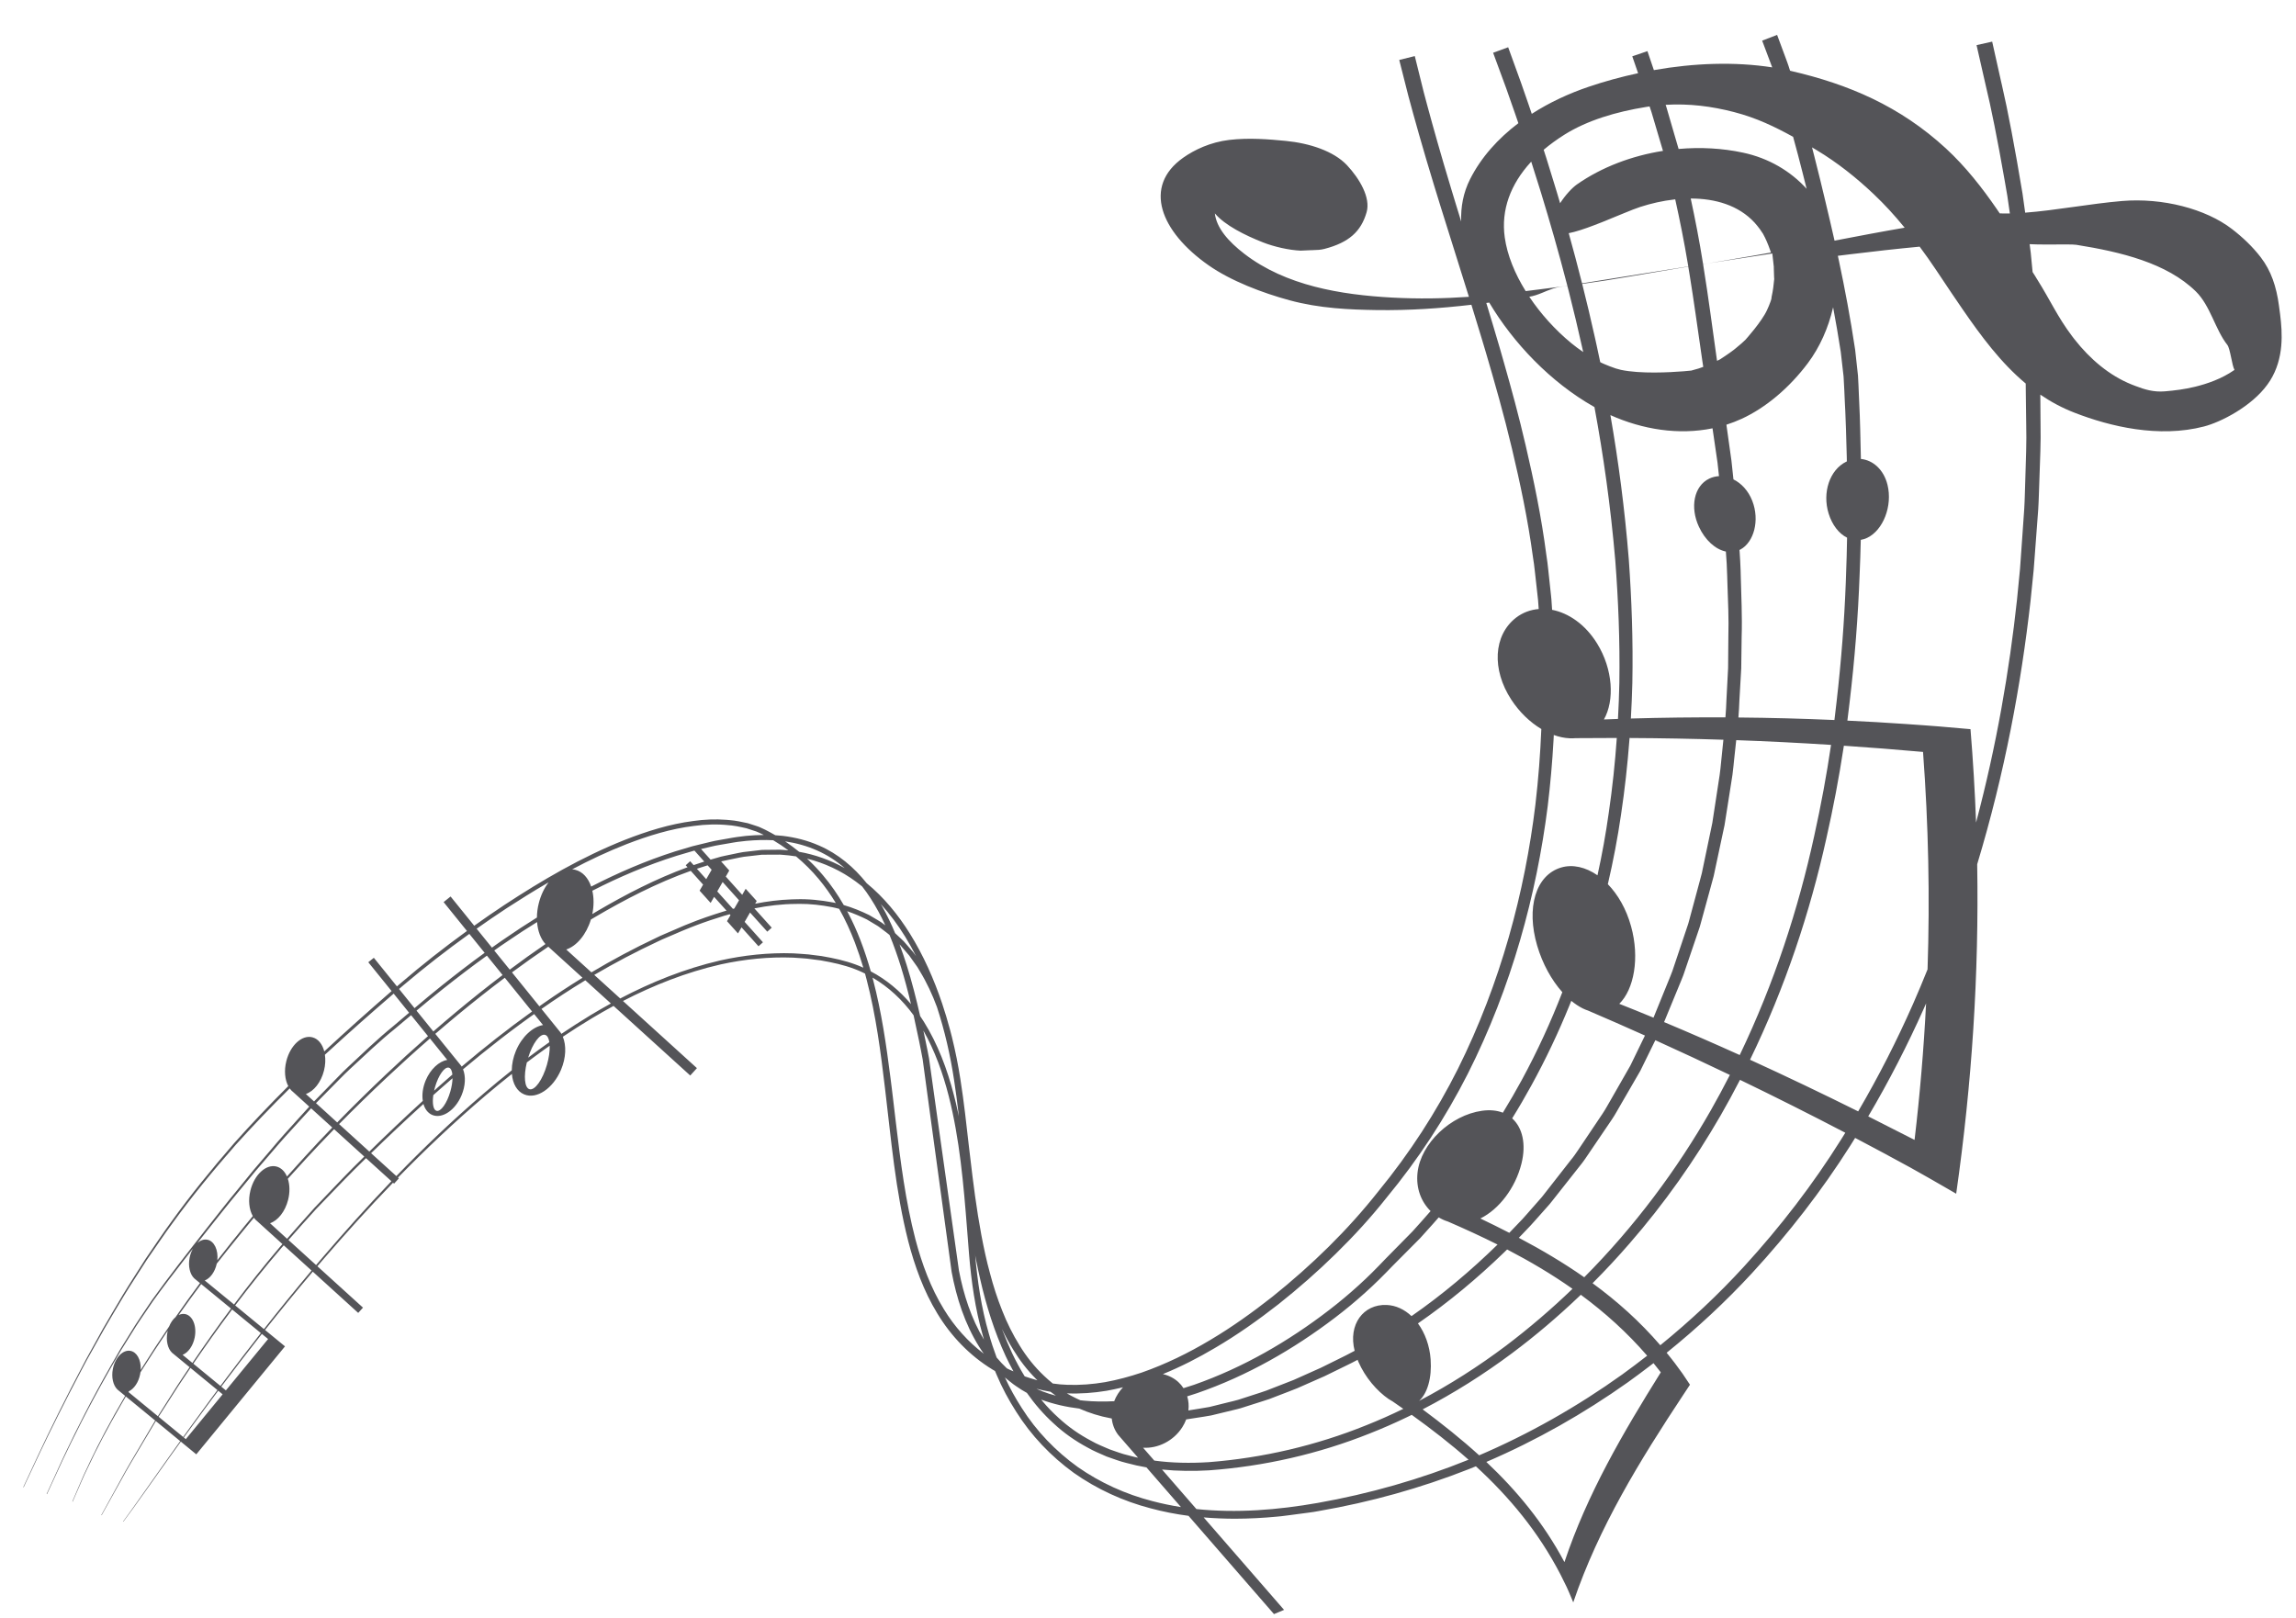 <?xml version="1.0" encoding="UTF-8"?>
<svg width="61px" height="43px" viewBox="0 0 61 43" version="1.1" xmlns="http://www.w3.org/2000/svg" xmlns:xlink="http://www.w3.org/1999/xlink">
    <title>55</title>
    <g id="页面-1" stroke="none" stroke-width="1" fill="none" fill-rule="evenodd">
        <g id="乐符" transform="translate(-399, -562)" fill="#545458">
            <path d="M445.817,563.08 L446.214,562.927 L446.478,563.639 C446.505,563.712 446.532,563.792 446.558,563.879 L446.594,563.888 C448.103,564.237 449.474,564.816 450.699,565.944 C451.222,566.426 451.665,566.994 452.05,567.554 L452.129,567.67 C452.216,567.673 452.306,567.674 452.398,567.672 L452.331,567.206 L452.257,566.779 C452.069,565.703 451.898,564.85 451.751,564.245 L451.513,563.199 L451.928,563.106 L452.162,564.153 L452.188,564.266 C452.345,564.941 452.53,565.917 452.734,567.143 L452.805,567.651 C453.609,567.59 454.539,567.412 455.378,567.341 C456.455,567.251 457.598,567.547 458.297,568.084 C458.584,568.305 458.847,568.554 459.066,568.84 C459.337,569.194 459.48,569.613 459.548,570.127 L459.578,570.354 C459.64,570.851 459.683,571.52 459.313,572.112 C459.29,572.149 459.265,572.184 459.24,572.219 C458.82,572.8 458.005,573.216 457.557,573.332 C456.352,573.645 455.058,573.331 454.125,572.97 C453.79,572.841 453.486,572.677 453.207,572.486 L453.213,573.266 C453.225,573.751 453.198,574.25 453.182,574.762 C453.171,575.018 453.168,575.278 453.151,575.54 L453.051,576.876 C453.044,576.967 453.037,577.059 453.03,577.15 L452.946,577.977 C452.698,580.177 452.263,582.539 451.53,584.964 C451.579,587.886 451.392,590.779 450.972,593.719 L450.664,593.541 C450.361,593.365 450.131,593.235 449.759,593.026 C449.27,592.758 448.78,592.495 448.287,592.236 C448.244,592.306 448.2,592.376 448.156,592.446 C447.403,593.635 446.523,594.771 445.541,595.836 C444.847,596.588 444.088,597.293 443.279,597.945 L443.331,598.009 L443.423,598.125 L443.505,598.231 C443.656,598.429 443.747,598.561 443.899,598.794 L443.721,599.063 C442.566,600.811 441.476,602.579 440.798,604.578 L440.749,604.459 C440.657,604.235 440.589,604.09 440.46,603.839 C439.872,602.703 439.101,601.779 438.211,600.962 L438.025,601.037 C436.744,601.542 435.407,601.914 434.046,602.149 C433.862,602.187 433.675,602.202 433.489,602.23 C433.34,602.248 433.192,602.272 433.042,602.288 L432.929,602.299 C432.56,602.335 432.178,602.354 431.803,602.355 C431.529,602.354 431.253,602.343 430.979,602.32 L433.115,604.777 L432.847,604.889 L430.577,602.278 C430.237,602.233 429.899,602.168 429.567,602.078 C428.838,601.888 428.142,601.569 427.527,601.135 C426.919,600.694 426.393,600.141 425.997,599.51 C425.796,599.196 425.62,598.868 425.477,598.527 L425.436,598.43 L425.366,598.389 C424.762,598.02 424.264,597.5 423.903,596.901 C423.538,596.303 423.302,595.643 423.129,594.977 C422.789,593.639 422.676,592.275 422.515,590.938 C422.399,589.956 422.271,588.974 422.026,588.035 L421.982,587.87 L421.911,587.835 C421.637,587.706 421.344,587.624 421.049,587.565 L420.804,587.519 L420.561,587.488 C420.4,587.462 420.235,587.46 420.073,587.446 C419.42,587.42 418.774,587.489 418.151,587.625 C417.227,587.835 416.359,588.181 415.551,588.598 L417.516,590.382 L417.338,590.578 L415.301,588.729 C415.108,588.834 414.918,588.942 414.732,589.053 C414.466,589.213 414.206,589.378 413.953,589.548 C414.049,589.778 414.04,590.105 413.906,590.424 C413.694,590.925 413.255,591.219 412.925,591.079 C412.734,590.999 412.621,590.793 412.6,590.536 C412.366,590.721 412.137,590.909 411.914,591.098 C411.062,591.822 410.285,592.561 409.574,593.29 L409.597,593.311 L409.47,593.451 L409.442,593.426 C408.782,594.109 408.177,594.783 407.62,595.427 L407.432,595.646 L408.644,596.746 L408.517,596.886 L407.31,595.79 C406.854,596.328 406.431,596.847 406.041,597.339 L406.572,597.775 L404.215,600.644 L403.851,600.345 L403.804,600.305 L403.462,600.781 C403.249,601.08 403.063,601.342 402.906,601.563 L402.674,601.888 C402.622,601.961 402.576,602.026 402.534,602.084 L402.278,602.432 L402.271,602.428 L402.502,602.11 C402.603,601.97 402.734,601.784 402.895,601.555 L403.396,600.845 C403.517,600.673 403.648,600.489 403.788,600.293 L403.14,599.76 C403.054,599.901 402.975,600.038 402.897,600.168 L402.839,600.265 C402.586,600.689 402.369,601.049 402.208,601.349 L401.7,602.262 L401.692,602.258 L402.195,601.342 C402.355,601.041 402.571,600.68 402.822,600.255 C402.919,600.095 403.015,599.923 403.123,599.746 L402.343,599.106 L402.246,599.273 C401.846,599.96 401.548,600.536 401.345,600.974 C401.271,601.122 401.21,601.255 401.161,601.372 L400.93,601.901 L400.922,601.898 L401.15,601.367 C401.199,601.25 401.258,601.116 401.332,600.968 L401.406,600.809 C401.622,600.355 401.925,599.774 402.325,599.091 L402.12,598.922 C402.007,598.813 401.954,598.6 401.999,598.373 C402.059,598.069 402.269,597.856 402.469,597.895 C402.638,597.929 402.745,598.131 402.739,598.376 L402.737,598.405 L402.781,598.334 C402.997,597.99 403.234,597.626 403.493,597.246 C403.535,597.142 403.595,597.056 403.664,596.998 C403.867,596.705 404.083,596.403 404.313,596.094 L404.159,595.967 C404.046,595.858 403.993,595.645 404.038,595.418 C404.056,595.329 404.087,595.247 404.126,595.177 L403.901,595.465 C403.605,595.845 403.325,596.211 403.068,596.568 C402.863,596.873 402.657,597.16 402.483,597.45 L402.221,597.869 L401.984,598.275 L401.881,598.455 C401.325,599.432 400.934,600.232 400.669,600.789 L400.248,601.701 L400.239,601.697 L400.656,600.783 L400.757,600.569 C401.033,599.99 401.423,599.203 401.96,598.262 L402.195,597.854 L402.456,597.433 C402.629,597.142 402.834,596.853 403.038,596.546 C403.467,595.946 403.959,595.318 404.484,594.648 C404.749,594.314 405.017,593.966 405.306,593.618 L405.741,593.084 L406.201,592.546 C406.419,592.284 406.652,592.025 406.89,591.764 L407.216,591.405 L406.783,591.012 C406.773,591.004 406.762,590.995 406.752,590.985 L406.738,590.971 C406.723,590.955 406.71,590.939 406.697,590.921 C406.191,591.421 405.714,591.92 405.268,592.414 C404.651,593.117 404.088,593.805 403.598,594.481 C403.349,594.816 403.127,595.154 402.903,595.473 C402.694,595.802 402.486,596.115 402.297,596.424 C402.113,596.734 401.931,597.029 401.767,597.317 L401.304,598.143 L401.158,598.418 C400.682,599.318 400.322,600.049 400.072,600.575 L399.628,601.519 L399.619,601.515 L400.035,600.621 C400.307,600.039 400.72,599.191 401.281,598.13 L401.739,597.301 C401.902,597.013 402.083,596.717 402.266,596.405 C402.453,596.095 402.66,595.781 402.868,595.45 C403.091,595.129 403.311,594.79 403.56,594.453 C404.047,593.774 404.608,593.082 405.223,592.374 C405.67,591.872 406.15,591.367 406.659,590.859 C406.569,590.69 406.544,590.447 406.607,590.196 C406.712,589.777 407.02,589.493 407.297,589.562 C407.453,589.601 407.566,589.745 407.615,589.938 C408.185,589.408 408.783,588.874 409.404,588.334 L408.785,587.568 L408.932,587.45 L409.546,588.21 L409.665,588.108 C410.215,587.637 410.796,587.179 411.406,586.737 L410.786,585.97 L410.971,585.821 L411.599,586.598 C411.864,586.409 412.134,586.223 412.41,586.04 C413.396,585.394 414.447,584.774 415.605,584.315 C416.183,584.089 416.788,583.896 417.423,583.815 C417.711,583.774 418.005,583.761 418.299,583.784 L418.387,583.792 C418.549,583.803 418.709,583.841 418.869,583.874 L419.107,583.951 C419.189,583.975 419.255,584.016 419.33,584.047 C419.421,584.093 419.51,584.142 419.598,584.193 C419.666,584.197 419.734,584.203 419.803,584.211 C420.131,584.251 420.457,584.333 420.764,584.469 C421.262,584.684 421.688,585.042 422.027,585.469 C422.482,585.842 422.862,586.306 423.175,586.809 C423.535,587.387 423.813,588.017 424.032,588.668 C424.107,588.892 424.175,589.12 424.237,589.35 L424.25,589.398 C424.264,589.453 424.278,589.507 424.292,589.561 C424.383,589.93 424.458,590.303 424.516,590.68 C424.611,591.279 424.676,591.883 424.745,592.487 L424.776,592.746 C424.856,593.436 424.944,594.128 425.072,594.813 C425.137,595.156 425.209,595.497 425.302,595.833 C425.39,596.17 425.497,596.502 425.626,596.824 C425.752,597.148 425.908,597.459 426.09,597.753 C426.27,598.048 426.486,598.32 426.735,598.555 C426.811,598.627 426.889,598.696 426.97,598.762 C427.1,598.781 427.231,598.793 427.363,598.797 C427.696,598.808 428.03,598.782 428.36,598.726 C428.69,598.666 429.014,598.578 429.333,598.471 C429.968,598.249 430.576,597.951 431.153,597.606 C431.732,597.263 432.279,596.87 432.805,596.456 C433.851,595.618 434.808,594.686 435.622,593.653 C436.454,592.639 437.161,591.543 437.733,590.403 C438.872,588.117 439.512,585.698 439.793,583.377 C439.872,582.7 439.923,582.03 439.95,581.371 C439.647,581.19 439.365,580.919 439.15,580.588 C438.631,579.792 438.673,578.881 439.279,578.412 C439.455,578.277 439.661,578.201 439.88,578.183 L439.864,577.955 L439.821,577.568 C439.789,577.309 439.77,577.052 439.727,576.8 C439.591,575.789 439.385,574.829 439.17,573.922 C438.955,573.015 438.711,572.163 438.476,571.363 L438.365,570.992 C438.273,570.686 438.181,570.388 438.092,570.098 C437.271,570.194 436.444,570.251 435.578,570.239 C434.861,570.228 434.057,570.196 433.258,569.978 C432.54,569.783 431.703,569.465 431.112,569.051 C429.827,568.153 429.357,566.951 430.436,566.19 C430.732,565.981 431.158,565.777 431.658,565.718 C432.18,565.656 432.707,565.7 433.16,565.744 C433.795,565.806 434.435,566.015 434.787,566.39 C435.121,566.747 435.419,567.252 435.308,567.639 C435.162,568.149 434.84,568.444 434.19,568.613 C434.14,568.626 434.092,568.634 434.037,568.639 L433.841,568.648 L433.843,568.647 L433.553,568.66 C433.246,568.646 432.852,568.558 432.551,568.439 C432.081,568.254 431.543,567.987 431.276,567.67 C431.32,568.054 431.628,568.412 432.062,568.746 C433.162,569.592 434.624,569.833 435.985,569.907 C436.684,569.945 437.361,569.933 438.026,569.887 L437.882,569.427 C437.662,568.722 437.455,568.073 437.272,567.482 L437.103,566.934 C436.795,565.927 436.57,565.118 436.417,564.548 L436.175,563.593 L436.588,563.49 L436.825,564.446 L436.919,564.799 C437.073,565.368 437.281,566.114 437.554,567.013 L437.676,567.415 C437.723,567.568 437.771,567.725 437.821,567.886 C437.807,567.5 437.876,567.122 438.055,566.765 C438.353,566.174 438.806,565.677 439.34,565.273 L439.257,565.032 C439.167,564.773 439.086,564.544 439.016,564.344 L438.669,563.402 L439.069,563.256 L439.411,564.2 L439.611,564.776 C439.638,564.856 439.667,564.939 439.696,565.025 C440.168,564.721 440.686,564.482 441.207,564.306 C441.631,564.162 442.072,564.041 442.521,563.945 L442.366,563.496 L442.769,563.359 L442.94,563.863 C443.998,563.676 445.084,563.635 446.084,563.79 L445.817,563.08 Z M442.93,598.221 L442.839,598.291 C442.644,598.441 442.447,598.587 442.247,598.731 C441.079,599.559 439.82,600.275 438.489,600.846 C439.302,601.613 440.012,602.47 440.564,603.508 C441.168,601.697 442.118,600.076 443.124,598.465 C443.06,598.382 442.995,598.301 442.93,598.221 Z M436.507,599.595 L436.388,599.653 C436.06,599.811 435.727,599.957 435.387,600.091 C434.031,600.632 432.588,600.963 431.124,601.069 C430.71,601.093 430.29,601.09 429.873,601.048 L430.786,602.098 C431.854,602.21 432.948,602.122 434.01,601.935 C435.381,601.692 436.73,601.308 438.016,600.787 C437.541,600.367 437.035,599.975 436.507,599.595 Z M425.699,598.601 C425.828,598.882 425.979,599.153 426.147,599.414 C426.534,600.026 427.046,600.558 427.636,600.982 C428.233,601.399 428.908,601.705 429.618,601.887 C429.867,601.953 430.12,602.005 430.375,602.045 L429.459,600.991 C429.281,600.961 429.104,600.921 428.928,600.873 C428.748,600.831 428.575,600.761 428.4,600.702 C428.231,600.626 428.057,600.558 427.897,600.465 C427.57,600.29 427.263,600.076 426.993,599.823 C426.724,599.579 426.488,599.305 426.282,599.011 C426.234,598.984 426.186,598.957 426.139,598.928 L425.989,598.828 C425.964,598.811 425.94,598.794 425.916,598.776 L425.774,598.664 L425.699,598.601 Z M435.09,598.185 L435.069,598.133 L435.14,598.095 C434.986,598.178 434.83,598.257 434.67,598.333 L434.194,598.566 L433.466,598.887 L433.219,598.984 L432.722,599.175 L432.553,599.23 L431.96,599.419 L431.874,599.442 L431.18,599.61 L431.004,599.64 L430.515,599.716 C430.489,599.786 430.454,599.855 430.412,599.922 C430.179,600.289 429.762,600.493 429.369,600.468 L429.667,600.81 C430.143,600.875 430.628,600.882 431.111,600.852 C432.548,600.741 433.968,600.409 435.299,599.871 C435.633,599.738 435.961,599.592 436.283,599.435 C436.19,599.37 436.096,599.304 436.001,599.239 C435.965,599.219 435.929,599.198 435.893,599.174 C435.584,598.963 435.269,598.598 435.09,598.185 Z M426.662,599.19 L426.696,599.231 C426.829,599.389 426.972,599.538 427.126,599.676 C427.386,599.917 427.68,600.121 427.993,600.286 C428.146,600.375 428.313,600.438 428.475,600.51 C428.643,600.567 428.809,600.633 428.983,600.672 C429.067,600.695 429.151,600.716 429.236,600.734 L428.774,600.203 C428.75,600.177 428.726,600.151 428.705,600.123 C428.611,599.998 428.554,599.85 428.537,599.692 C428.526,599.69 428.515,599.688 428.504,599.685 C428.219,599.633 427.939,599.545 427.673,599.428 C427.331,599.387 426.993,599.311 426.662,599.19 Z M440.999,596.404 L440.946,596.455 C440.387,596.988 439.794,597.493 439.168,597.96 C438.423,598.516 437.63,599.018 436.797,599.449 C437.323,599.84 437.827,600.242 438.298,600.67 L438.266,600.684 C439.623,600.106 440.912,599.372 442.098,598.523 C442.323,598.36 442.544,598.193 442.762,598.023 C442.227,597.404 441.635,596.873 440.999,596.404 Z M404.915,599.049 L404.798,598.953 L404.683,599.107 L404.449,599.422 C404.246,599.697 404.057,599.955 403.883,600.196 L403.937,600.24 L404.915,599.049 Z M404.777,598.936 L404.06,598.347 L403.897,598.589 C403.843,598.669 403.791,598.748 403.739,598.825 L403.213,599.645 L403.867,600.183 L404.068,599.904 C404.229,599.681 404.4,599.446 404.583,599.198 L404.777,598.936 Z M403.457,597.358 L403.387,597.461 C403.18,597.767 402.987,598.061 402.809,598.343 L402.731,598.467 C402.729,598.483 402.726,598.5 402.723,598.516 C402.681,598.731 402.562,598.901 402.426,598.968 L402.413,598.989 L403.195,599.631 L403.232,599.572 L403.716,598.81 L403.873,598.572 C403.927,598.492 403.981,598.41 404.037,598.328 L403.57,597.944 C403.456,597.834 403.404,597.622 403.449,597.395 C403.451,597.382 403.454,597.37 403.457,597.358 Z M437.224,594.348 L437.069,594.524 C436.956,594.651 436.842,594.778 436.727,594.904 L436.003,595.632 C435.777,595.868 435.523,596.123 435.267,596.351 C435.01,596.583 434.743,596.804 434.467,597.014 C433.363,597.854 432.136,598.559 430.803,599.019 C430.716,599.048 430.63,599.076 430.542,599.103 C430.578,599.221 430.589,599.348 430.573,599.478 L430.618,599.47 C430.79,599.441 430.963,599.417 431.134,599.385 L431.642,599.259 C431.726,599.238 431.812,599.22 431.895,599.195 L432.477,599.007 C432.532,598.989 432.587,598.97 432.642,598.951 L433.13,598.761 L433.373,598.666 L434.09,598.345 L434.558,598.114 C434.703,598.044 434.847,597.97 434.99,597.893 C434.813,597.194 435.222,596.649 435.84,596.675 C436.087,596.685 436.314,596.795 436.501,596.971 C437.321,596.402 438.083,595.758 438.787,595.07 C438.358,594.855 437.918,594.653 437.47,594.459 C437.426,594.445 437.383,594.429 437.341,594.41 C437.301,594.391 437.262,594.371 437.224,594.348 Z M428.836,598.861 L428.783,598.875 C428.656,598.905 428.528,598.932 428.4,598.955 C428.055,599.012 427.704,599.038 427.353,599.024 L427.344,599.024 C427.418,599.068 427.494,599.108 427.572,599.146 L427.637,599.177 L427.702,599.207 L427.792,599.217 C428.061,599.244 428.332,599.246 428.602,599.232 C428.627,599.166 428.66,599.1 428.7,599.037 C428.741,598.973 428.786,598.915 428.836,598.861 Z M439.041,595.2 L438.958,595.281 C438.251,595.964 437.492,596.599 436.672,597.165 C436.86,597.422 436.983,597.759 437.009,598.12 C437.045,598.62 436.92,599.028 436.702,599.224 C437.514,598.798 438.288,598.302 439.015,597.755 C439.635,597.285 440.224,596.78 440.778,596.246 C440.228,595.858 439.646,595.515 439.041,595.2 Z M426.537,598.901 L426.581,598.922 C426.622,598.94 426.664,598.958 426.706,598.975 C426.816,599.018 426.933,599.054 427.052,599.086 C427.004,599.052 426.956,599.017 426.909,598.981 C426.784,598.96 426.66,598.934 426.537,598.901 Z M405.957,597.444 C405.566,597.94 405.207,598.409 404.879,598.845 L405.001,598.945 L406.123,597.58 L405.957,597.444 Z M440.281,581.53 L440.274,581.671 C440.242,582.246 440.191,582.829 440.12,583.418 C439.823,585.768 439.163,588.22 437.995,590.535 C437.408,591.69 436.685,592.801 435.835,593.828 C435.425,594.347 434.967,594.846 434.487,595.316 C434.006,595.788 433.497,596.235 432.964,596.657 C432.429,597.075 431.871,597.471 431.278,597.818 C430.836,598.08 430.375,598.316 429.895,598.512 C429.972,598.529 430.047,598.556 430.118,598.593 C430.257,598.664 430.366,598.766 430.443,598.886 C430.538,598.857 430.632,598.827 430.726,598.795 C432.026,598.34 433.231,597.641 434.31,596.811 C434.58,596.603 434.842,596.385 435.092,596.157 C435.347,595.928 435.574,595.697 435.819,595.44 L436.53,594.718 C436.692,594.541 436.85,594.36 437.008,594.18 C436.76,593.936 436.615,593.576 436.661,593.158 C436.746,592.381 437.544,591.632 438.372,591.515 C438.585,591.485 438.772,591.505 438.928,591.566 C439.103,591.281 439.27,590.992 439.429,590.7 C439.844,589.936 440.202,589.154 440.508,588.364 C440.219,588.041 439.979,587.603 439.839,587.126 C439.544,586.123 439.798,585.252 440.477,585.051 C440.783,584.96 441.128,585.04 441.442,585.258 C441.564,584.706 441.663,584.154 441.74,583.607 C441.839,582.933 441.909,582.266 441.955,581.609 C441.59,581.609 441.223,581.61 440.857,581.614 C440.805,581.619 440.752,581.62 440.7,581.617 C440.561,581.611 440.42,581.58 440.281,581.53 Z M405.167,596.795 C404.788,597.299 404.446,597.782 404.136,598.235 L404.857,598.827 L405.038,598.585 C405.314,598.218 405.611,597.829 405.93,597.422 L405.167,596.795 Z M425.621,597.314 L425.632,597.344 C425.711,597.552 425.797,597.757 425.891,597.959 C425.991,598.168 426.101,598.373 426.223,598.571 L426.236,598.576 L426.384,598.624 C426.443,598.643 426.502,598.661 426.562,598.677 L426.527,598.642 C426.292,598.407 426.088,598.142 425.918,597.86 C425.809,597.683 425.71,597.5 425.621,597.314 Z M424.937,595.503 L424.907,595.347 L424.905,595.316 C424.967,596.031 425.07,596.745 425.272,597.438 C425.331,597.652 425.401,597.864 425.479,598.072 C425.564,598.173 425.654,598.269 425.75,598.359 C425.804,598.387 425.86,598.414 425.919,598.436 L425.926,598.44 C425.853,598.308 425.785,598.174 425.721,598.039 C425.414,597.376 425.199,596.68 425.039,595.979 C425.002,595.82 424.969,595.662 424.937,595.503 Z M404.345,596.12 C404.134,596.401 403.934,596.676 403.745,596.944 L403.755,596.939 C403.808,596.915 403.864,596.906 403.92,596.917 C404.12,596.957 404.233,597.235 404.173,597.538 C404.128,597.766 403.998,597.943 403.851,598 L404.112,598.215 C404.42,597.761 404.76,597.276 405.137,596.77 L404.345,596.12 Z M422.181,587.977 L422.197,588.038 C422.419,588.886 422.547,589.763 422.658,590.64 L422.693,590.917 L422.726,591.191 L422.802,591.832 C422.926,592.871 423.057,593.913 423.32,594.927 C423.493,595.58 423.727,596.221 424.08,596.793 C424.357,597.247 424.717,597.652 425.138,597.971 C425.094,597.91 425.053,597.848 425.013,597.784 C424.633,597.176 424.412,596.488 424.283,595.797 L423.72,591.676 L423.513,590.147 C423.486,589.99 423.448,589.815 423.416,589.651 C423.369,589.425 423.322,589.201 423.272,588.977 C422.977,588.57 422.607,588.224 422.181,587.977 Z M445.228,590.693 L445.223,590.703 C445.061,591.018 444.891,591.33 444.713,591.64 C444.024,592.834 443.221,593.977 442.292,595.043 C441.979,595.404 441.652,595.756 441.311,596.097 C441.961,596.572 442.565,597.111 443.111,597.745 C443.909,597.096 444.656,596.396 445.339,595.649 C446.305,594.593 447.169,593.467 447.908,592.288 L448.026,592.099 C447.099,591.615 446.168,591.147 445.228,590.693 Z M423.532,589.384 L423.581,589.617 L423.643,589.917 C423.657,589.984 423.67,590.053 423.683,590.125 L423.897,591.652 L424.477,595.76 C424.601,596.404 424.805,597.039 425.142,597.597 L425.11,597.484 C424.908,596.777 424.806,596.049 424.746,595.331 L424.72,595 L424.694,594.669 C424.599,593.459 424.496,592.264 424.205,591.121 C424.049,590.512 423.836,589.919 423.532,589.384 Z M407.277,595.76 L406.539,595.09 L406.482,595.153 C406.032,595.679 405.622,596.193 405.248,596.687 L406.013,597.316 C406.402,596.821 406.822,596.301 407.277,595.76 Z M405.746,594.358 L405.698,594.414 C405.617,594.511 405.537,594.608 405.459,594.704 L405.342,594.848 C405.14,595.095 404.946,595.338 404.759,595.577 C404.711,595.798 404.584,595.968 404.44,596.024 L405.218,596.662 C405.59,596.166 405.998,595.65 406.446,595.122 L406.503,595.057 L405.831,594.447 C405.82,594.438 405.81,594.429 405.8,594.42 L405.785,594.405 C405.771,594.39 405.758,594.375 405.746,594.358 Z M442.979,589.64 L442.579,590.455 L442.079,591.318 C441.993,591.461 441.917,591.611 441.822,591.749 L441.255,592.585 C441.161,592.724 441.069,592.867 440.96,592.997 L440.248,593.899 C440.222,593.932 440.195,593.966 440.166,594.001 L439.771,594.446 C439.734,594.489 439.695,594.531 439.656,594.573 C439.581,594.653 439.504,594.733 439.428,594.812 L439.352,594.89 C439.958,595.21 440.539,595.554 441.09,595.939 C442.425,594.595 443.554,593.081 444.455,591.499 C444.631,591.189 444.799,590.877 444.959,590.563 C444.303,590.248 443.643,589.941 442.979,589.64 Z M408.724,592.774 C408.616,592.879 408.51,592.984 408.404,593.089 C408.054,593.44 407.722,593.794 407.394,594.131 C407.141,594.406 406.9,594.682 406.664,594.949 L407.398,595.615 C407.46,595.543 407.522,595.47 407.584,595.397 C408.139,594.75 408.741,594.073 409.399,593.386 L408.724,592.774 Z M407.266,591.45 L407.227,591.493 L406.938,591.808 C406.699,592.068 406.466,592.324 406.246,592.585 L405.785,593.121 L405.348,593.652 C405.058,593.999 404.787,594.345 404.521,594.677 L404.241,595.032 C404.322,594.958 404.417,594.923 404.509,594.941 C404.692,594.977 404.803,595.214 404.774,595.487 C404.902,595.322 405.033,595.155 405.168,594.987 L405.305,594.818 C405.438,594.651 405.576,594.482 405.717,594.313 C405.618,594.143 405.589,593.891 405.654,593.63 C405.759,593.211 406.067,592.928 406.344,592.996 C406.469,593.028 406.565,593.125 406.624,593.261 C406.779,593.088 406.937,592.913 407.098,592.737 C407.333,592.479 407.576,592.22 407.828,591.96 L407.266,591.45 Z M407.876,592.004 C407.624,592.263 407.379,592.521 407.142,592.778 C406.974,592.961 406.809,593.142 406.647,593.322 C406.699,593.479 406.706,593.677 406.655,593.88 C406.576,594.195 406.382,594.434 406.174,594.503 L406.627,594.916 L406.913,594.59 C407.057,594.426 407.204,594.26 407.355,594.094 C407.682,593.754 408.011,593.401 408.361,593.046 C408.466,592.942 408.571,592.837 408.678,592.732 L407.876,592.004 Z M440.746,588.594 L440.695,588.72 C440.403,589.437 440.068,590.146 439.686,590.841 C439.524,591.136 439.354,591.429 439.175,591.717 C439.45,591.964 439.551,592.401 439.423,592.916 C439.26,593.572 438.82,594.137 438.33,594.377 C438.59,594.501 438.846,594.628 439.099,594.758 C439.218,594.636 439.335,594.513 439.451,594.39 L439.564,594.263 L439.957,593.816 L439.995,593.769 L440.731,592.827 C440.803,592.742 440.866,592.65 440.928,592.558 L441.575,591.594 C441.668,591.457 441.742,591.309 441.827,591.168 L442.315,590.315 L442.703,589.516 C442.202,589.291 441.697,589.069 441.19,588.852 C441.14,588.836 441.091,588.816 441.042,588.791 C440.941,588.739 440.842,588.673 440.746,588.594 Z M413.427,589.237 L413.192,588.946 L413.344,588.838 C412.62,589.344 411.941,589.875 411.302,590.413 C411.376,590.596 411.368,590.853 411.262,591.105 C411.095,591.503 410.746,591.736 410.484,591.626 C410.369,591.578 410.289,591.471 410.25,591.334 C409.765,591.773 409.303,592.211 408.859,592.642 L409.53,593.25 C410.24,592.516 411.015,591.772 411.867,591.042 C412.104,590.839 412.347,590.638 412.597,590.44 C412.598,590.276 412.634,590.097 412.708,589.919 C412.867,589.543 413.154,589.284 413.427,589.237 Z M410.423,589.594 C410.03,589.936 409.652,590.279 409.286,590.622 C408.841,591.04 408.415,591.456 408.008,591.869 L408.812,592.599 C409.264,592.156 409.737,591.705 410.233,591.252 C410.207,591.09 410.231,590.896 410.311,590.705 C410.437,590.406 410.666,590.2 410.883,590.163 L410.423,589.594 Z M450.172,588.662 L450.113,588.797 C449.681,589.764 449.19,590.724 448.635,591.664 C449.046,591.87 449.456,592.079 449.866,592.289 C450.009,591.073 450.111,589.866 450.172,588.662 Z M409.922,588.975 C409.78,589.095 409.639,589.214 409.499,589.331 C409.073,589.673 408.69,590.044 408.305,590.399 C408.113,590.576 407.937,590.767 407.755,590.947 C407.635,591.071 407.513,591.19 407.395,591.312 L407.959,591.825 C408.365,591.408 408.791,590.989 409.235,590.568 C409.6,590.222 409.979,589.876 410.371,589.531 L409.922,588.975 Z M422.9,587.096 C422.967,587.274 423.028,587.455 423.086,587.636 C423.227,588.084 423.343,588.54 423.447,588.999 C423.481,589.049 423.514,589.099 423.546,589.15 C423.915,589.742 424.164,590.406 424.34,591.086 C424.377,591.229 424.412,591.372 424.443,591.516 L424.473,591.659 L424.465,591.576 C424.431,591.284 424.394,590.994 424.349,590.706 C424.249,590.041 424.099,589.39 423.893,588.758 C423.77,588.426 423.621,588.105 423.438,587.805 L423.374,587.697 L423.156,587.39 L422.912,587.107 L422.9,587.096 Z M447.988,581.815 L447.98,581.864 C447.859,582.659 447.706,583.468 447.521,584.284 C447.09,586.23 446.432,588.228 445.495,590.159 C446.46,590.6 447.417,591.058 448.368,591.531 C448.917,590.593 449.403,589.636 449.828,588.671 C449.961,588.367 450.089,588.063 450.211,587.758 C450.275,585.841 450.236,583.925 450.091,581.98 C449.389,581.917 448.688,581.862 447.988,581.815 Z M411.023,590.651 L410.992,590.677 C410.888,590.767 410.785,590.857 410.683,590.947 L410.512,591.099 C410.481,591.32 410.511,591.492 410.597,591.516 C410.709,591.549 410.874,591.318 410.965,591.001 C411.001,590.874 411.02,590.753 411.023,590.651 Z M409.459,588.402 C408.852,588.925 408.267,589.442 407.709,589.956 L407.632,590.026 C407.651,590.154 407.645,590.299 407.608,590.446 C407.529,590.761 407.335,590.999 407.126,591.069 L407.344,591.267 C407.462,591.143 407.585,591.022 407.705,590.898 C407.886,590.716 408.061,590.524 408.254,590.345 C408.638,589.987 409.023,589.612 409.446,589.269 C409.586,589.15 409.727,589.03 409.869,588.91 L409.459,588.402 Z M410.558,590.885 C410.549,590.917 410.541,590.949 410.534,590.981 L410.633,590.892 C410.76,590.778 410.889,590.665 411.019,590.552 C411.009,590.453 410.978,590.384 410.926,590.37 C410.814,590.337 410.649,590.568 410.558,590.885 Z M413.604,589.787 L413.479,589.875 C413.316,589.992 413.155,590.11 412.997,590.23 C412.908,590.594 412.936,590.904 413.067,590.942 C413.209,590.982 413.417,590.692 413.531,590.293 C413.585,590.105 413.609,589.927 413.604,589.787 Z M412.411,587.98 C412.199,588.14 411.991,588.3 411.786,588.462 C411.365,588.794 410.958,589.132 410.565,589.471 L411.213,590.271 C411.227,590.286 411.24,590.302 411.252,590.319 L411.266,590.341 C411.854,589.842 412.476,589.35 413.136,588.877 L412.411,587.98 Z M413.032,590.103 C413.216,589.964 413.404,589.827 413.595,589.692 C413.579,589.586 413.541,589.514 413.482,589.498 C413.346,589.458 413.149,589.726 413.032,590.103 Z M445.128,581.667 L445.074,582.166 L445.054,582.362 C445.041,582.51 445.019,582.658 444.994,582.806 L444.818,583.924 L444.77,584.148 L444.529,585.279 L444.406,585.73 L444.177,586.565 C444.17,586.59 444.163,586.616 444.155,586.641 L443.77,587.774 C443.742,587.866 443.707,587.956 443.67,588.045 L443.225,589.125 L443.211,589.158 C443.886,589.441 444.555,589.733 445.221,590.034 C446.14,588.119 446.78,586.144 447.2,584.212 C447.381,583.396 447.53,582.588 447.647,581.793 C446.807,581.739 445.968,581.697 445.128,581.667 Z M414.551,588.048 C414.149,588.291 413.761,588.546 413.386,588.809 L413.843,589.374 C413.861,589.393 413.877,589.412 413.892,589.434 C413.9,589.446 413.908,589.458 413.915,589.471 C414.166,589.302 414.423,589.137 414.686,588.977 C414.864,588.87 415.045,588.765 415.23,588.664 L414.551,588.048 Z M411.936,587.393 C411.538,587.678 411.154,587.973 410.78,588.269 C410.536,588.461 410.3,588.658 410.066,588.854 L410.513,589.407 C410.905,589.066 411.311,588.726 411.73,588.392 C411.934,588.229 412.142,588.068 412.353,587.908 L411.936,587.393 Z M442.294,581.61 L442.29,581.662 C442.24,582.318 442.167,582.984 442.066,583.656 C441.977,584.264 441.861,584.878 441.717,585.494 C441.983,585.768 442.206,586.149 442.334,586.613 C442.568,587.457 442.411,588.29 442.021,588.673 C442.325,588.793 442.628,588.916 442.93,589.041 L442.946,589.002 L443.38,587.935 C443.415,587.847 443.45,587.758 443.477,587.667 L443.852,586.549 L443.873,586.474 L444.155,585.426 L444.214,585.203 L444.447,584.086 L444.493,583.865 L444.662,582.76 C444.68,582.65 444.696,582.541 444.708,582.431 L444.719,582.322 C444.74,582.098 444.764,581.876 444.787,581.656 C443.957,581.629 443.127,581.614 442.294,581.61 Z M411.469,586.815 C410.857,587.254 410.274,587.709 409.723,588.175 L409.602,588.279 L410.013,588.788 C410.245,588.591 410.481,588.393 410.724,588.199 C411.096,587.902 411.478,587.605 411.876,587.318 L411.469,586.815 Z M413.567,587.155 C413.237,587.378 412.916,587.606 412.602,587.838 L413.33,588.739 L413.437,588.663 C413.773,588.428 414.119,588.2 414.476,587.98 L413.567,587.155 Z M421.507,586.212 L421.53,586.255 C421.654,586.49 421.764,586.735 421.86,586.983 C421.965,587.255 422.055,587.531 422.135,587.811 C422.541,588.024 422.903,588.325 423.203,588.68 C423.123,588.344 423.035,588.011 422.934,587.684 C422.845,587.399 422.746,587.117 422.633,586.843 L422.641,586.85 C422.595,586.81 422.539,586.769 422.485,586.728 L422.345,586.622 L422.31,586.599 L422.031,586.432 C421.861,586.348 421.686,586.273 421.507,586.212 Z M420.237,586.017 L420.14,586.019 C419.769,586.021 419.402,586.066 419.042,586.137 L419.503,586.65 L419.385,586.756 L418.927,586.247 L418.784,586.496 L419.27,587.038 L419.152,587.144 L418.701,586.641 L418.607,586.802 L418.315,586.477 L418.408,586.316 L418.387,586.293 L418.242,586.333 C417.989,586.412 417.737,586.494 417.491,586.588 L417.344,586.645 C417.196,586.7 417.055,586.766 416.909,586.827 C416.766,586.891 416.618,586.947 416.479,587.016 C415.894,587.289 415.33,587.587 414.788,587.905 L415.478,588.531 C416.298,588.101 417.182,587.742 418.128,587.522 C418.758,587.382 419.414,587.309 420.077,587.332 C420.21,587.343 420.343,587.346 420.476,587.36 L420.826,587.404 L421.071,587.449 C421.365,587.507 421.659,587.587 421.937,587.713 C421.87,587.486 421.795,587.262 421.711,587.041 C421.593,586.733 421.456,586.433 421.295,586.149 C421.234,586.132 421.172,586.118 421.109,586.105 C420.821,586.05 420.529,586.015 420.237,586.017 L420.237,586.017 Z M417.352,585.14 C416.445,585.463 415.596,585.905 414.795,586.376 L414.699,586.433 C414.577,586.836 414.319,587.138 414.044,587.23 L414.713,587.837 C415.263,587.509 415.838,587.201 416.436,586.919 C416.577,586.848 416.723,586.792 416.866,586.728 C416.974,586.682 417.083,586.632 417.193,586.587 L417.304,586.543 C417.598,586.422 417.902,586.32 418.21,586.224 L418.302,586.197 L417.972,585.831 L417.88,585.992 L417.587,585.666 L417.68,585.505 L417.352,585.14 Z M413.269,586.501 L413.185,586.554 C413.085,586.617 412.985,586.681 412.885,586.744 C412.689,586.876 412.491,587.004 412.299,587.137 L412.131,587.256 L412.543,587.765 C412.851,587.534 413.167,587.307 413.492,587.085 C413.366,586.948 413.287,586.741 413.269,586.501 Z M422.4,586.022 L422.433,586.078 C422.564,586.31 422.679,586.55 422.782,586.796 L422.917,586.923 L423.011,587.012 L423.265,587.305 L423.338,587.406 C423.248,587.229 423.151,587.056 423.048,586.888 C422.857,586.58 422.642,586.287 422.4,586.022 Z M413.575,585.446 L413.521,585.477 C413.161,585.687 412.811,585.906 412.468,586.128 C412.195,586.308 411.926,586.491 411.663,586.677 L412.07,587.18 L412.1,587.158 C412.337,586.986 412.584,586.826 412.829,586.659 C412.974,586.567 413.119,586.473 413.265,586.38 C413.266,586.259 413.281,586.131 413.314,586.002 C413.368,585.786 413.46,585.596 413.575,585.446 Z M420.441,584.815 L420.498,584.868 C420.628,584.992 420.752,585.123 420.868,585.262 C421.075,585.506 421.257,585.771 421.417,586.049 C421.648,586.116 421.874,586.208 422.093,586.315 C422.236,586.404 422.394,586.481 422.521,586.587 C422.407,586.339 422.278,586.099 422.131,585.872 C422.061,585.761 421.985,585.655 421.904,585.552 C421.85,585.508 421.795,585.466 421.738,585.425 C421.348,585.137 420.904,584.931 420.441,584.815 Z M417.451,584.603 L417.454,584.601 L417.432,584.606 L416.98,584.739 C416.196,584.985 415.448,585.304 414.737,585.668 C414.779,585.852 414.782,586.066 414.736,586.288 L414.89,586.196 C415.636,585.76 416.423,585.352 417.266,585.044 L417.218,584.991 L417.336,584.884 L417.428,584.987 C417.521,584.954 417.616,584.923 417.711,584.893 L417.451,584.603 Z M418.199,585.437 L418.056,585.686 L418.473,586.15 L418.509,586.141 L418.635,585.922 L418.199,585.437 Z M419.721,584.709 L419.316,584.711 C419.289,584.711 419.262,584.711 419.235,584.712 L418.764,584.766 C418.685,584.776 418.608,584.796 418.53,584.811 C418.407,584.84 418.281,584.858 418.159,584.889 L418.375,585.131 L418.283,585.292 L418.719,585.777 L418.811,585.616 L419.104,585.941 L419.063,586.013 C419.379,585.951 419.701,585.909 420.029,585.898 L420.138,585.895 C420.47,585.883 420.805,585.918 421.135,585.98 L421.206,585.995 C421.07,585.771 420.92,585.558 420.753,585.358 C420.571,585.139 420.367,584.937 420.149,584.755 C420.085,584.745 420.021,584.736 419.956,584.729 L419.777,584.713 C419.758,584.711 419.739,584.71 419.721,584.709 Z M417.44,583.946 C416.82,584.021 416.223,584.208 415.65,584.429 C415.149,584.625 414.667,584.852 414.201,585.099 C414.229,585.101 414.256,585.105 414.283,585.112 C414.48,585.161 414.628,585.328 414.706,585.558 C415.414,585.193 416.159,584.871 416.943,584.621 L417.4,584.485 L417.868,584.371 C418.024,584.331 418.182,584.312 418.339,584.281 C418.419,584.268 418.495,584.252 418.578,584.241 L418.82,584.211 C418.976,584.197 419.134,584.187 419.292,584.186 L419.271,584.175 C419.213,584.15 419.155,584.117 419.096,584.095 L418.833,584.009 L418.703,583.98 C418.616,583.962 418.528,583.944 418.44,583.934 L418.373,583.928 C418.063,583.894 417.749,583.904 417.44,583.946 Z M417.8,584.993 C417.705,585.022 417.609,585.052 417.515,585.084 L417.763,585.361 L417.907,585.111 L417.8,584.993 Z M419.857,584.356 L419.87,584.364 C419.994,584.449 420.115,584.539 420.232,584.634 C420.653,584.708 421.065,584.855 421.442,585.067 C421.22,584.875 420.974,584.715 420.707,584.598 C420.437,584.477 420.149,584.399 419.857,584.356 Z M418.833,584.343 L418.597,584.37 C418.521,584.38 418.44,584.396 418.362,584.409 C418.205,584.439 418.044,584.458 417.892,584.497 L417.625,584.56 L417.879,584.842 C417.93,584.827 417.983,584.812 418.035,584.797 C418.187,584.746 418.349,584.725 418.506,584.688 C418.585,584.673 418.664,584.652 418.745,584.641 L419.234,584.584 L419.315,584.582 L419.72,584.578 C419.8,584.581 419.871,584.589 419.945,584.595 C419.815,584.498 419.681,584.408 419.542,584.326 C419.306,584.313 419.068,584.322 418.833,584.343 Z M450.001,568.554 C449.385,568.612 448.771,568.681 448.16,568.756 L447.828,568.797 L447.861,568.951 C448.014,569.672 448.162,570.454 448.288,571.296 L448.363,571.983 C448.374,572.157 448.38,572.329 448.387,572.504 L448.395,572.68 C448.419,573.149 448.427,573.637 448.439,574.136 L448.44,574.195 C448.76,574.226 449.047,574.477 449.147,574.882 C449.286,575.448 449.029,576.087 448.612,576.289 C448.554,576.318 448.495,576.336 448.437,576.345 C448.43,576.652 448.42,576.962 448.406,577.276 C448.366,578.369 448.278,579.508 448.138,580.68 C448.121,580.835 448.102,580.991 448.081,581.148 C448.598,581.172 449.115,581.202 449.632,581.238 L450.116,581.272 L450.523,581.303 C450.79,581.325 451.013,581.344 451.352,581.375 C451.42,582.207 451.47,583.033 451.5,583.856 C452.045,581.806 452.385,579.81 452.587,577.941 L452.668,577.114 L452.725,576.308 L452.78,575.519 C452.796,575.259 452.798,575.002 452.808,574.749 C452.822,574.241 452.846,573.747 452.832,573.266 L452.823,572.555 C452.822,572.433 452.821,572.312 452.819,572.191 C452.161,571.642 451.64,570.941 451.141,570.216 L450.985,569.987 L450.848,569.786 C450.575,569.383 450.302,568.954 450.001,568.554 Z M447.702,570.164 L447.697,570.186 C447.573,570.715 447.352,571.22 447.032,571.648 C446.538,572.307 445.912,572.834 445.273,573.128 C445.14,573.189 445.005,573.241 444.867,573.285 L445.001,574.241 C445.018,574.405 445.036,574.571 445.054,574.738 C445.265,574.843 445.45,575.04 445.554,575.307 C445.757,575.826 445.599,576.406 445.24,576.601 L445.214,576.614 L445.218,576.658 C445.229,576.825 445.24,576.994 445.245,577.164 L445.248,577.291 C445.261,577.824 445.29,578.368 445.272,578.923 L445.261,579.763 L445.212,580.616 C445.207,580.765 445.198,580.915 445.186,581.065 C446.036,581.072 446.887,581.095 447.737,581.132 C447.758,580.967 447.777,580.803 447.795,580.64 C447.919,579.56 447.999,578.509 448.038,577.495 L448.046,577.262 C448.059,576.933 448.068,576.608 448.073,576.287 C447.858,576.181 447.677,575.951 447.582,575.643 C447.412,575.093 447.606,574.485 448.053,574.267 L448.067,574.261 L448.065,574.144 L448.044,573.411 C448.039,573.251 448.033,573.091 448.026,572.933 L448.014,572.697 C448.003,572.463 447.995,572.228 447.98,572.004 L447.905,571.349 C447.842,570.941 447.774,570.546 447.702,570.164 Z M438.566,570.04 L438.488,570.05 C438.606,570.436 438.726,570.838 438.848,571.254 L438.955,571.629 C439.154,572.325 439.354,573.059 439.534,573.836 C439.747,574.752 439.951,575.724 440.084,576.751 C440.126,577.007 440.145,577.268 440.176,577.53 L440.208,577.827 C440.211,577.861 440.215,577.895 440.218,577.93 L440.236,578.204 C440.673,578.289 441.118,578.59 441.432,579.099 C441.855,579.784 441.899,580.612 441.613,581.117 C441.738,581.112 441.862,581.107 441.986,581.103 C442.004,580.781 442.016,580.461 442.023,580.144 C442.04,579.02 441.994,577.934 441.915,576.895 C441.79,575.437 441.595,574.072 441.361,572.816 L441.343,572.806 C440.194,572.154 439.208,571.118 438.566,570.04 Z M441.785,573.03 L441.789,573.053 C441.995,574.236 442.165,575.511 442.274,576.866 C442.349,577.917 442.39,579.015 442.368,580.151 C442.36,580.462 442.347,580.776 442.329,581.092 C443.166,581.068 444.004,581.058 444.841,581.062 C444.854,580.906 444.863,580.751 444.868,580.595 L444.912,579.751 L444.919,578.921 C444.933,578.441 444.91,577.969 444.894,577.505 L444.888,577.307 C444.884,577.087 444.869,576.871 444.853,576.656 C444.574,576.598 444.299,576.351 444.135,575.993 C443.897,575.478 444.003,574.915 444.41,574.718 C444.493,574.678 444.581,574.657 444.67,574.652 C444.656,574.532 444.643,574.412 444.631,574.293 L444.498,573.381 C443.597,573.566 442.639,573.413 441.785,573.03 Z M452.923,568.488 L452.935,568.579 C452.942,568.626 452.948,568.673 452.953,568.72 L453.002,569.228 L453.1,569.383 L453.098,569.382 L453.071,569.341 L453.126,569.427 C453.479,569.99 453.666,570.422 454.05,570.931 L454.112,571.012 C454.528,571.543 455.043,571.98 455.634,572.217 L455.732,572.255 C455.976,572.349 456.217,572.423 456.511,572.399 C456.774,572.377 457.043,572.344 457.32,572.276 C457.632,572.199 458.018,572.072 458.366,571.829 C458.299,571.716 458.254,571.265 458.176,571.165 C457.852,570.754 457.727,570.125 457.338,569.743 C456.568,568.989 455.353,568.695 454.164,568.505 C454.068,568.49 453.766,568.496 453.446,568.497 L453.354,568.497 C453.204,568.497 453.054,568.495 452.923,568.488 Z M443.898,569.352 L443.854,569.085 L443.526,569.139 C442.687,569.277 441.863,569.432 441.036,569.544 C441.152,570.006 441.268,570.49 441.38,570.997 L441.422,571.188 C441.454,571.331 441.485,571.477 441.515,571.623 L441.566,571.649 C441.566,571.649 441.698,571.707 441.765,571.732 C441.819,571.753 441.874,571.773 441.929,571.791 L442.065,571.828 C442.581,571.937 443.358,571.895 443.725,571.866 L443.933,571.847 L444.131,571.791 L444.136,571.789 C444.175,571.776 444.213,571.762 444.252,571.748 L444.226,571.578 L444.048,570.34 C443.999,569.999 443.949,569.67 443.898,569.352 L443.898,569.352 Z M446.128,569.104 L446.087,568.736 L445.954,568.756 C445.586,568.811 445.217,568.868 444.849,568.925 L444.372,568.999 L444.248,569.02 L444.265,569.131 C444.385,569.87 444.489,570.671 444.609,571.523 L444.619,571.588 L444.699,571.548 C444.699,571.548 444.936,571.395 445.062,571.297 L445.12,571.25 C445.187,571.195 445.273,571.121 445.273,571.121 L445.373,571.028 C445.373,571.028 445.804,570.551 445.946,570.24 C445.98,570.166 446.014,570.087 446.041,570.01 C446.05,569.985 446.055,569.959 446.061,569.946 L446.067,569.895 C446.068,569.89 446.068,569.886 446.069,569.882 C446.102,569.738 446.126,569.555 446.138,569.408 C446.133,569.419 446.128,569.131 446.126,569.106 L446.126,569.092 L446.128,569.104 Z M440.641,569.595 L440.555,569.606 L440.522,569.611 L440.433,569.625 C440.315,569.644 440.205,569.685 440.096,569.729 L439.966,569.783 C439.857,569.827 439.748,569.867 439.63,569.885 C439.933,570.338 440.316,570.765 440.747,571.119 C440.838,571.193 440.946,571.275 441.063,571.355 L441.044,571.271 C440.928,570.748 440.808,570.248 440.687,569.772 L440.641,569.595 Z M443.507,567.297 L443.483,567.3 C443.174,567.335 442.867,567.405 442.579,567.498 C442.359,567.569 441.963,567.744 441.564,567.903 L441.468,567.94 L441.352,567.985 C441.101,568.081 440.861,568.161 440.678,568.196 C440.795,568.616 440.914,569.061 441.032,569.529 L442.639,569.272 L443.854,569.08 L443.849,569.048 C443.744,568.413 443.625,567.829 443.507,567.297 Z M443.919,567.275 C444.034,567.807 444.148,568.389 444.248,569.018 L444.372,568.999 L444.782,568.93 C445.063,568.883 445.344,568.835 445.627,568.786 L446.051,568.71 L446.022,568.627 C445.971,568.484 445.913,568.344 445.839,568.211 L445.755,568.087 C445.71,568.028 445.665,567.969 445.614,567.914 C445.189,567.453 444.568,567.275 443.919,567.275 Z M447.263,565.988 L447.142,565.916 L447.203,566.153 C447.254,566.354 447.307,566.564 447.36,566.782 L447.494,567.339 C447.574,567.674 447.657,568.025 447.74,568.394 C448.355,568.276 448.978,568.157 449.603,568.05 C449.322,567.708 449.081,567.444 448.777,567.155 C448.324,566.726 447.826,566.327 447.263,565.988 L447.263,565.988 Z M442.826,564.828 L442.727,564.843 C441.941,564.97 441.173,565.196 440.563,565.579 C440.363,565.705 440.179,565.839 440.012,565.98 L440.083,566.2 C440.154,566.423 440.227,566.659 440.301,566.907 L440.375,567.15 C440.399,567.232 440.424,567.316 440.449,567.4 C440.586,567.186 440.766,566.991 440.898,566.899 C441.558,566.438 442.357,566.139 443.182,566.009 C443.141,565.872 443.1,565.741 443.064,565.613 L442.877,564.981 C442.86,564.929 442.843,564.878 442.826,564.828 Z M443.253,564.785 L443.273,564.847 L443.461,565.493 C443.503,565.641 443.551,565.796 443.597,565.958 C444.176,565.907 444.759,565.938 445.308,566.056 C445.994,566.202 446.572,566.548 446.998,567.016 L446.897,566.613 C446.809,566.262 446.722,565.936 446.639,565.635 C446.151,565.368 445.676,565.135 445.067,564.977 C444.482,564.825 443.882,564.748 443.253,564.785 Z M440.641,569.592 C440.407,568.687 440.171,567.872 439.951,567.152 L439.912,567.026 C439.833,566.77 439.756,566.526 439.682,566.296 L439.671,566.307 C439.134,566.892 438.876,567.576 438.978,568.307 C439.045,568.783 439.246,569.272 439.534,569.735 L439.943,569.684 L440.545,569.607 L440.641,569.592 Z" id="55"></path>
        </g>
    </g>
</svg>
